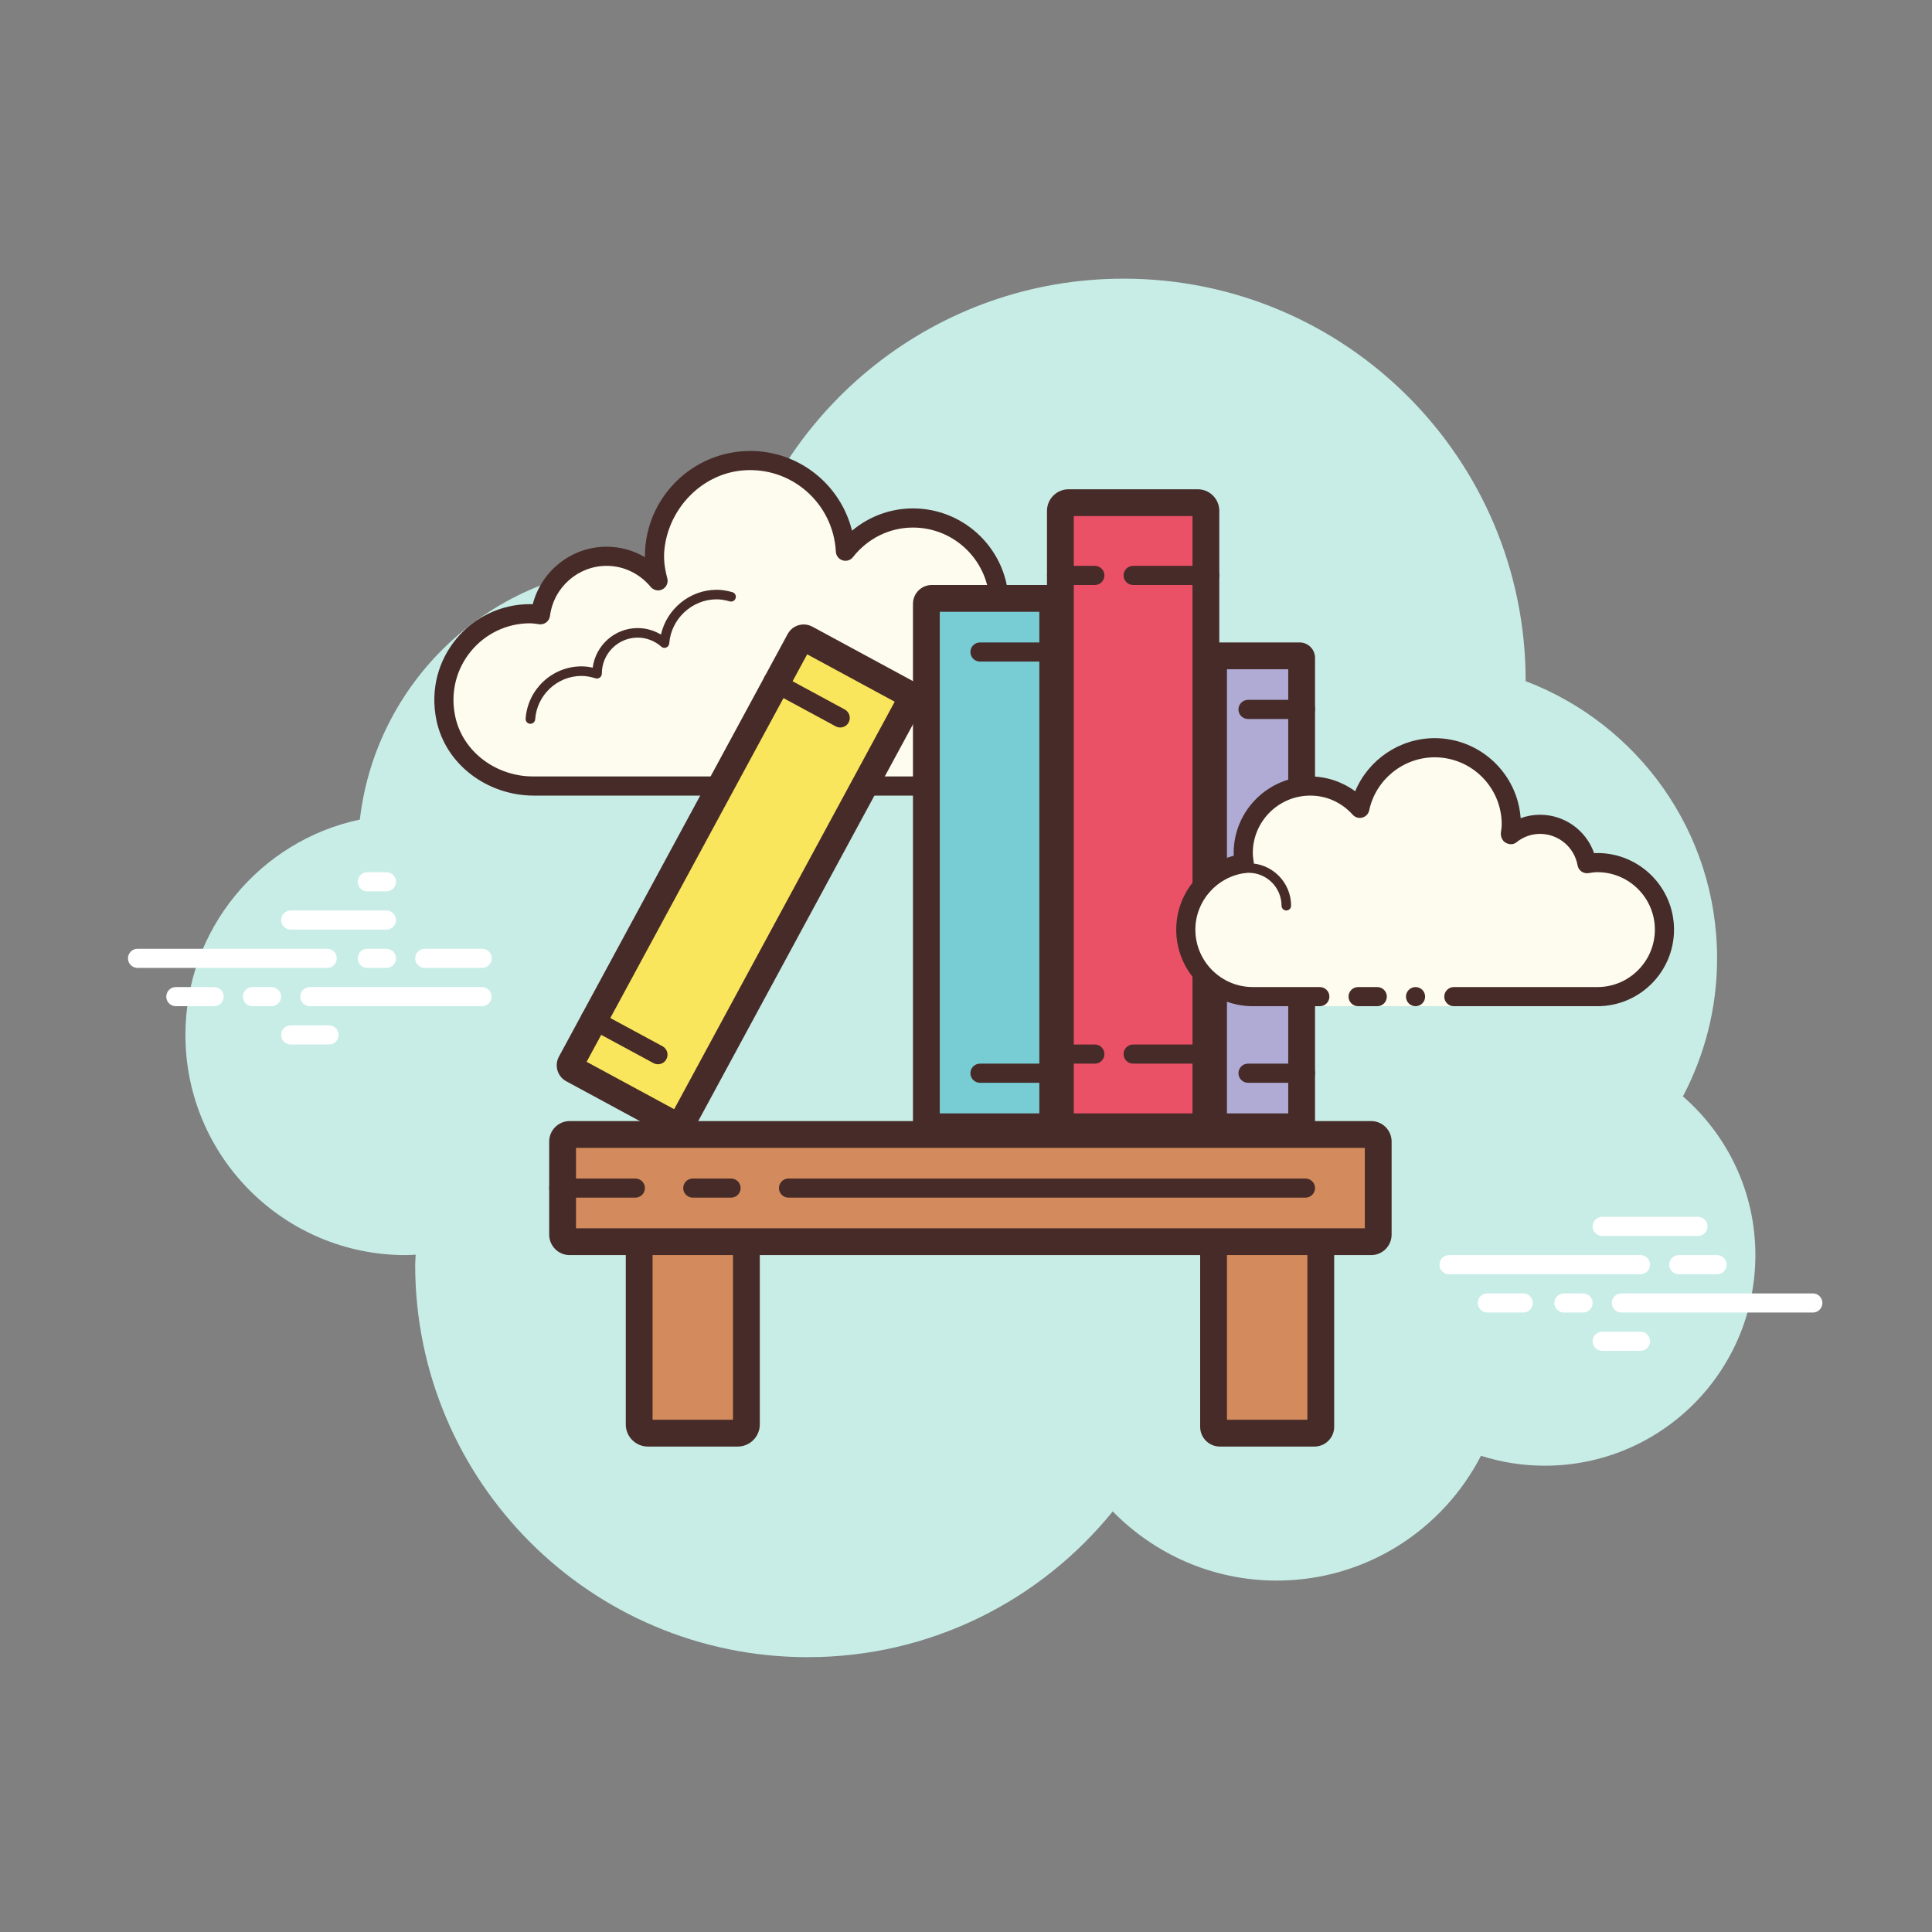 <svg width="111" height="111" viewBox="0 0 111 111" fill="none" xmlns="http://www.w3.org/2000/svg">
<rect x="0" y="0" width="111" height="111" fill="#808080" stroke="none"/>
<path d="M96.69 62.991C97.938 60.621 98.653 57.926 98.653 55.06C98.653 47.777 94.078 41.578 87.652 39.135C87.652 39.127 87.653 39.119 87.653 39.11C87.653 26.352 77.311 16.01 64.553 16.01C53.791 16.01 44.774 23.381 42.209 33.343C40.585 32.809 38.855 32.51 37.053 32.51C28.592 32.51 21.628 38.883 20.674 47.087C14.95 48.298 10.653 53.376 10.653 59.46C10.653 66.446 16.317 72.11 23.303 72.11C23.498 72.11 23.691 72.097 23.882 72.086C23.878 72.278 23.853 72.467 23.853 72.66C23.853 85.114 33.949 95.21 46.403 95.21C53.484 95.21 59.796 91.941 63.931 86.835C66.326 89.282 69.657 90.81 73.353 90.81C78.468 90.81 82.895 87.895 85.086 83.64C86.243 84.009 87.474 84.21 88.753 84.21C95.436 84.21 100.853 78.793 100.853 72.11C100.853 68.468 99.236 65.21 96.69 62.991Z" fill="#C7EDE6"/>
<path d="M18.798 55.61H7.903C7.599 55.61 7.353 55.364 7.353 55.06C7.353 54.756 7.599 54.51 7.903 54.51H18.798C19.102 54.51 19.348 54.756 19.348 55.06C19.348 55.364 19.103 55.61 18.798 55.61ZM22.203 55.61H21.102C20.799 55.61 20.552 55.364 20.552 55.06C20.552 54.756 20.799 54.51 21.102 54.51H22.203C22.506 54.51 22.753 54.756 22.753 55.06C22.753 55.364 22.507 55.61 22.203 55.61ZM27.693 57.81H17.802C17.499 57.81 17.253 57.563 17.253 57.26C17.253 56.956 17.499 56.71 17.802 56.71H27.693C27.996 56.71 28.243 56.956 28.243 57.26C28.243 57.563 27.996 57.81 27.693 57.81ZM15.602 57.81H14.502C14.199 57.81 13.953 57.563 13.953 57.26C13.953 56.956 14.199 56.71 14.502 56.71H15.602C15.906 56.71 16.152 56.956 16.152 57.26C16.152 57.563 15.907 57.81 15.602 57.81ZM12.303 57.81H10.102C9.799 57.81 9.553 57.563 9.553 57.26C9.553 56.956 9.799 56.71 10.102 56.71H12.303C12.606 56.71 12.852 56.956 12.852 57.26C12.852 57.563 12.607 57.81 12.303 57.81ZM18.902 60.01H16.703C16.399 60.01 16.152 59.764 16.152 59.46C16.152 59.156 16.399 58.91 16.703 58.91H18.902C19.206 58.91 19.453 59.156 19.453 59.46C19.453 59.764 19.206 60.01 18.902 60.01ZM22.203 50.11C22.008 50.11 21.297 50.11 21.102 50.11C20.799 50.11 20.552 50.356 20.552 50.66C20.552 50.964 20.799 51.21 21.102 51.21C21.297 51.21 22.008 51.21 22.203 51.21C22.506 51.21 22.753 50.964 22.753 50.66C22.753 50.356 22.506 50.11 22.203 50.11ZM22.203 52.31C22.008 52.31 16.897 52.31 16.703 52.31C16.399 52.31 16.152 52.556 16.152 52.86C16.152 53.163 16.399 53.41 16.703 53.41C16.897 53.41 22.008 53.41 22.203 53.41C22.506 53.41 22.753 53.163 22.753 52.86C22.753 52.556 22.506 52.31 22.203 52.31ZM27.703 54.51C27.508 54.51 24.597 54.51 24.402 54.51C24.099 54.51 23.852 54.756 23.852 55.06C23.852 55.364 24.099 55.61 24.402 55.61C24.597 55.61 27.508 55.61 27.703 55.61C28.006 55.61 28.253 55.364 28.253 55.06C28.253 54.756 28.006 54.51 27.703 54.51ZM94.252 73.21H83.252C82.949 73.21 82.703 72.963 82.703 72.66C82.703 72.356 82.949 72.11 83.252 72.11H94.252C94.556 72.11 94.802 72.356 94.802 72.66C94.802 72.963 94.556 73.21 94.252 73.21ZM98.653 73.21H96.453C96.149 73.21 95.903 72.963 95.903 72.66C95.903 72.356 96.149 72.11 96.453 72.11H98.653C98.956 72.11 99.203 72.356 99.203 72.66C99.203 72.963 98.956 73.21 98.653 73.21ZM104.153 75.41H93.153C92.849 75.41 92.603 75.163 92.603 74.86C92.603 74.556 92.849 74.31 93.153 74.31H104.153C104.456 74.31 104.703 74.556 104.703 74.86C104.703 75.163 104.457 75.41 104.153 75.41ZM90.953 75.41H89.853C89.549 75.41 89.302 75.163 89.302 74.86C89.302 74.556 89.549 74.31 89.853 74.31H90.953C91.256 74.31 91.502 74.556 91.502 74.86C91.502 75.163 91.256 75.41 90.953 75.41ZM87.515 75.41H85.453C85.149 75.41 84.903 75.163 84.903 74.86C84.903 74.556 85.149 74.31 85.453 74.31H87.515C87.819 74.31 88.065 74.556 88.065 74.86C88.065 75.163 87.819 75.41 87.515 75.41ZM97.552 71.01H92.052C91.749 71.01 91.502 70.763 91.502 70.46C91.502 70.156 91.749 69.91 92.052 69.91H97.552C97.856 69.91 98.103 70.156 98.103 70.46C98.103 70.763 97.857 71.01 97.552 71.01ZM94.252 77.61H92.052C91.749 77.61 91.502 77.364 91.502 77.06C91.502 76.756 91.749 76.51 92.052 76.51H94.252C94.556 76.51 94.802 76.756 94.802 77.06C94.802 77.364 94.556 77.61 94.252 77.61Z" fill="white"/>
<path d="M50.252 44.61H56.578C59.311 45.435 61.528 43.218 61.528 40.485C61.528 37.919 59.567 35.833 57.067 35.584C57.091 35.385 57.127 35.191 57.127 34.985C57.127 32.251 54.911 30.035 52.178 30.035C50.596 30.035 49.204 30.79 48.298 31.945C48.144 29.045 45.766 26.735 42.828 26.735C39.79 26.735 37.328 29.198 37.328 32.235C37.328 32.725 37.412 33.192 37.533 33.645C36.827 32.79 35.773 32.235 34.578 32.235C32.618 32.235 31.02 33.703 30.777 35.595C30.578 35.571 30.383 35.535 30.177 35.535C27.444 35.535 25.227 37.751 25.227 40.485C25.227 43.218 27.444 45.435 30.177 44.61H40.627H46.953V45.71H50.252V44.61Z" fill="#FDFCEF"/>
<path d="M43.103 25.91C39.767 25.91 37.053 28.624 37.053 31.96C37.053 31.977 37.053 31.994 37.053 32.012C36.391 31.621 35.634 31.41 34.853 31.41C32.839 31.41 31.101 32.797 30.609 34.715C30.558 34.712 30.506 34.71 30.453 34.71C27.044 34.71 24.349 37.827 25.071 41.362C25.599 43.948 28.029 45.71 30.669 45.71H46.816C47.119 45.71 47.366 45.464 47.366 45.16C47.366 44.856 47.119 44.61 46.816 44.61H30.626C28.514 44.61 26.57 43.2 26.148 41.131C25.57 38.304 27.726 35.81 30.453 35.81C30.582 35.81 30.706 35.829 30.83 35.845L30.985 35.866C31.009 35.869 31.031 35.87 31.054 35.87C31.324 35.87 31.562 35.667 31.598 35.39C31.808 33.747 33.208 32.51 34.853 32.51C35.827 32.51 36.748 32.951 37.384 33.72C37.492 33.85 37.649 33.92 37.809 33.92C37.895 33.92 37.98 33.9 38.06 33.858C38.289 33.741 38.405 33.478 38.339 33.228C38.163 32.568 38.117 32.052 38.177 31.524C38.441 29.185 40.332 27.224 42.678 27.027C45.485 26.791 47.876 28.928 48.023 31.698C48.035 31.927 48.188 32.124 48.407 32.193C48.462 32.211 48.518 32.219 48.575 32.219C48.739 32.219 48.9 32.144 49.006 32.008C49.855 30.929 51.11 30.31 52.453 30.31C54.88 30.31 56.853 32.283 56.853 34.71C56.853 34.839 56.834 34.963 56.818 35.087L56.797 35.242C56.779 35.39 56.821 35.537 56.914 35.653C57.006 35.768 57.141 35.842 57.288 35.856C59.875 36.114 61.734 38.528 61.142 41.208C60.693 43.246 58.751 44.61 56.663 44.61H50.116C49.812 44.61 49.566 44.856 49.566 45.16C49.566 45.464 49.812 45.71 50.116 45.71H56.647C59.361 45.71 61.826 43.836 62.274 41.158C62.782 38.119 60.795 35.416 57.95 34.844C57.952 34.8 57.953 34.755 57.953 34.71C57.953 31.677 55.486 29.21 52.453 29.21C51.16 29.21 49.931 29.668 48.952 30.49C48.294 27.846 45.914 25.91 43.103 25.91Z" fill="#472B29"/>
<path d="M41.178 33.885C39.635 33.885 38.308 34.984 37.974 36.46C37.57 36.216 37.109 36.085 36.64 36.085C35.318 36.085 34.223 37.072 34.052 38.36C33.829 38.311 33.617 38.285 33.409 38.285C31.727 38.285 30.317 39.605 30.199 41.291C30.189 41.442 30.302 41.573 30.454 41.584C30.461 41.584 30.467 41.584 30.474 41.584C30.617 41.584 30.738 41.473 30.748 41.329C30.846 39.931 32.014 38.834 33.409 38.834C33.66 38.834 33.926 38.88 34.22 38.974C34.245 38.982 34.27 38.985 34.294 38.985C34.355 38.985 34.415 38.963 34.466 38.925C34.536 38.874 34.578 38.784 34.578 38.696C34.578 37.558 35.503 36.633 36.64 36.633C37.132 36.633 37.614 36.818 37.995 37.153C38.046 37.199 38.111 37.223 38.176 37.223C38.211 37.223 38.245 37.216 38.278 37.202C38.375 37.163 38.441 37.073 38.449 36.969C38.561 35.547 39.759 34.433 41.176 34.433C41.404 34.433 41.643 34.471 41.926 34.551C41.951 34.559 41.978 34.562 42.003 34.562C42.123 34.562 42.231 34.481 42.266 34.362C42.308 34.215 42.223 34.063 42.077 34.022C41.747 33.929 41.459 33.885 41.178 33.885ZM56.449 35.535C54.991 35.535 53.69 36.522 53.288 37.935C53.246 38.082 53.331 38.234 53.477 38.275C53.502 38.283 53.528 38.286 53.552 38.286C53.672 38.286 53.782 38.207 53.816 38.086C54.151 36.908 55.234 36.086 56.448 36.086C56.577 36.086 56.701 36.102 56.824 36.118C56.837 36.12 56.85 36.122 56.863 36.122C56.996 36.122 57.115 36.02 57.133 35.883C57.154 35.732 57.049 35.594 56.898 35.574C56.752 35.553 56.602 35.535 56.449 35.535Z" fill="#472B29"/>
<path d="M37.224 82.34C36.947 82.34 36.723 82.116 36.723 81.839V71.182C36.723 70.905 36.947 70.68 37.224 70.68H42.381C42.658 70.68 42.883 70.905 42.883 71.182V81.839C42.883 82.116 42.658 82.34 42.381 82.34H37.224Z" fill="#D38B5D"/>
<path d="M42.113 71.45V81.57H37.493V71.45H42.113ZM42.382 69.91H37.225C36.523 69.91 35.953 70.48 35.953 71.181V81.838C35.953 82.54 36.523 83.11 37.225 83.11H42.382C43.083 83.11 43.653 82.54 43.653 81.838V71.181C43.653 70.48 43.083 69.91 42.382 69.91Z" fill="#472B29"/>
<path d="M70.087 82.34C69.885 82.34 69.723 82.177 69.723 81.976V71.044C69.723 70.843 69.885 70.68 70.087 70.68H75.519C75.72 70.68 75.883 70.843 75.883 71.044V81.976C75.883 82.177 75.72 82.34 75.519 82.34H70.087Z" fill="#D38B5D"/>
<path d="M75.113 71.45V81.57H70.493V71.45H75.113ZM75.519 69.91H70.087C69.461 69.91 68.953 70.418 68.953 71.044V81.976C68.953 82.602 69.461 83.11 70.087 83.11H75.519C76.145 83.11 76.653 82.602 76.653 81.976V71.044C76.653 70.418 76.145 69.91 75.519 69.91Z" fill="#472B29"/>
<path d="M38.932 64.674C38.887 64.674 38.844 64.663 38.803 64.642L32.9 61.446C32.813 61.399 32.781 61.324 32.768 61.285C32.756 61.244 32.744 61.162 32.791 61.075L45.934 36.792C45.992 36.686 46.095 36.649 46.176 36.649C46.221 36.649 46.264 36.66 46.304 36.681L52.208 39.876C52.341 39.948 52.39 40.115 52.318 40.248L39.174 64.531C39.116 64.636 39.011 64.674 38.932 64.674Z" fill="#F9E65C"/>
<path d="M46.374 37.593L51.404 40.316L38.733 63.727L33.703 61.005L46.374 37.593ZM46.175 35.877C45.804 35.877 45.445 36.075 45.256 36.424L32.112 60.708C31.838 61.214 32.026 61.848 32.533 62.122L38.437 65.318C38.596 65.404 38.765 65.444 38.933 65.444C39.304 65.444 39.663 65.246 39.852 64.898L52.996 40.613C53.27 40.107 53.081 39.472 52.574 39.198L46.671 36.003C46.512 35.918 46.342 35.877 46.175 35.877Z" fill="#472B29"/>
<path d="M53.534 64.739C53.362 64.739 53.223 64.6 53.223 64.428V34.691C53.223 34.519 53.362 34.379 53.534 34.379H60.17C60.342 34.379 60.482 34.519 60.482 34.691V64.427C60.482 64.599 60.342 64.738 60.17 64.738L53.534 64.739Z" fill="#78CDD4"/>
<path d="M59.713 35.15V63.97H53.993V35.15H59.713ZM60.172 33.61H53.534C52.937 33.61 52.453 34.094 52.453 34.691V64.427C52.453 65.026 52.937 65.51 53.534 65.51H60.172C60.769 65.51 61.253 65.026 61.253 64.429V34.691C61.253 34.094 60.769 33.61 60.172 33.61Z" fill="#472B29"/>
<path d="M69.841 64.74C69.776 64.74 69.725 64.688 69.725 64.624V37.798C69.725 37.733 69.777 37.681 69.841 37.681H74.667C74.732 37.681 74.784 37.734 74.784 37.798V64.624C74.784 64.689 74.731 64.74 74.667 64.74H69.841Z" fill="#AFABD4"/>
<path d="M74.013 38.45V63.97H70.493V38.45H74.013ZM74.666 36.91H69.84C69.35 36.91 68.953 37.307 68.953 37.797V64.623C68.953 65.113 69.35 65.51 69.84 65.51H74.666C75.156 65.51 75.553 65.113 75.553 64.623V37.797C75.553 37.307 75.156 36.91 74.666 36.91Z" fill="#472B29"/>
<path d="M61.395 64.739C61.135 64.739 60.923 64.528 60.923 64.267V29.351C60.923 29.092 61.134 28.879 61.395 28.879H68.811C69.07 28.879 69.283 29.091 69.283 29.351V64.267C69.283 64.527 69.072 64.739 68.811 64.739H61.395Z" fill="#EA5167"/>
<path d="M68.513 29.65V63.97H61.693V29.65H68.513ZM68.811 28.11H61.395C60.71 28.11 60.153 28.665 60.153 29.352V64.267C60.153 64.954 60.71 65.51 61.395 65.51H68.811C69.497 65.51 70.053 64.954 70.053 64.268V29.352C70.053 28.665 69.497 28.11 68.811 28.11Z" fill="#472B29"/>
<path d="M32.728 71.34C32.504 71.34 32.322 71.159 32.322 70.934V65.587C32.322 65.363 32.504 65.181 32.728 65.181H78.775C79 65.181 79.181 65.363 79.181 65.587V70.934C79.181 71.159 79 71.34 78.775 71.34H32.728Z" fill="#D38B5D"/>
<path d="M78.413 65.95V70.57H33.093V65.95H78.413ZM78.776 64.41H32.73C32.08 64.41 31.553 64.937 31.553 65.587V70.933C31.553 71.583 32.08 72.11 32.73 72.11H78.776C79.426 72.11 79.953 71.583 79.953 70.933V65.587C79.953 64.937 79.426 64.41 78.776 64.41Z" fill="#472B29"/>
<path d="M62.903 33.61H60.703C60.4 33.61 60.153 33.364 60.153 33.06C60.153 32.757 60.4 32.51 60.703 32.51H62.903C63.207 32.51 63.453 32.757 63.453 33.06C63.453 33.364 63.207 33.61 62.903 33.61Z" fill="#472B29"/>
<path d="M69.503 33.61H65.103C64.799 33.61 64.553 33.364 64.553 33.06C64.553 32.757 64.799 32.51 65.103 32.51H69.503C69.806 32.51 70.053 32.757 70.053 33.06C70.053 33.364 69.806 33.61 69.503 33.61Z" fill="#472B29"/>
<path d="M36.503 68.809H32.103C31.799 68.809 31.553 68.563 31.553 68.26C31.553 67.956 31.799 67.71 32.103 67.71H36.503C36.806 67.71 37.053 67.956 37.053 68.26C37.053 68.563 36.806 68.809 36.503 68.809Z" fill="#472B29"/>
<path d="M42.003 68.809H39.803C39.499 68.809 39.253 68.563 39.253 68.26C39.253 67.956 39.499 67.71 39.803 67.71H42.003C42.306 67.71 42.553 67.956 42.553 68.26C42.553 68.563 42.306 68.809 42.003 68.809Z" fill="#472B29"/>
<path d="M75.003 68.809H45.303C44.999 68.809 44.753 68.563 44.753 68.26C44.753 67.956 44.999 67.71 45.303 67.71H75.003C75.306 67.71 75.553 67.956 75.553 68.26C75.553 68.563 75.306 68.809 75.003 68.809Z" fill="#472B29"/>
<path d="M62.903 61.11H60.703C60.4 61.11 60.153 60.864 60.153 60.56C60.153 60.257 60.4 60.01 60.703 60.01H62.903C63.207 60.01 63.453 60.257 63.453 60.56C63.453 60.864 63.207 61.11 62.903 61.11Z" fill="#472B29"/>
<path d="M69.503 61.11H65.103C64.799 61.11 64.553 60.864 64.553 60.56C64.553 60.257 64.799 60.01 65.103 60.01H69.503C69.806 60.01 70.053 60.257 70.053 60.56C70.053 60.864 69.806 61.11 69.503 61.11Z" fill="#472B29"/>
<path d="M60.703 38.01H56.303C55.999 38.01 55.753 37.764 55.753 37.46C55.753 37.156 55.999 36.91 56.303 36.91H60.703C61.007 36.91 61.253 37.156 61.253 37.46C61.253 37.764 61.007 38.01 60.703 38.01Z" fill="#472B29"/>
<path d="M48.273 41.797C48.184 41.797 48.095 41.775 48.011 41.73L44.14 39.636C43.874 39.492 43.774 39.157 43.919 38.89C44.063 38.621 44.399 38.525 44.665 38.669L48.536 40.763C48.802 40.907 48.902 41.242 48.757 41.509C48.658 41.694 48.468 41.797 48.273 41.797Z" fill="#472B29"/>
<path d="M37.801 61.145C37.712 61.145 37.623 61.123 37.539 61.078L33.67 58.985C33.403 58.841 33.303 58.506 33.449 58.239C33.593 57.971 33.927 57.875 34.194 58.018L38.064 60.111C38.33 60.255 38.43 60.59 38.285 60.857C38.185 61.042 37.995 61.145 37.801 61.145Z" fill="#472B29"/>
<path d="M75.003 41.309H71.703C71.4 41.309 71.153 41.063 71.153 40.76C71.153 40.456 71.4 40.209 71.703 40.209H75.003C75.307 40.209 75.553 40.456 75.553 40.76C75.553 41.063 75.307 41.309 75.003 41.309Z" fill="#472B29"/>
<path d="M75.003 62.21H71.703C71.4 62.21 71.153 61.964 71.153 61.66C71.153 61.356 71.4 61.11 71.703 61.11H75.003C75.307 61.11 75.553 61.356 75.553 61.66C75.553 61.964 75.307 62.21 75.003 62.21Z" fill="#472B29"/>
<path d="M60.703 62.21H56.303C55.999 62.21 55.753 61.964 55.753 61.66C55.753 61.356 55.999 61.11 56.303 61.11H60.703C61.007 61.11 61.253 61.356 61.253 61.66C61.253 61.964 61.007 62.21 60.703 62.21Z" fill="#472B29"/>
<path d="M75.828 57.26C75.828 57.26 74.104 57.26 71.978 57.26C69.852 57.26 68.128 55.536 68.128 53.41C68.128 51.451 69.596 49.853 71.488 49.609C71.458 49.413 71.428 49.216 71.428 49.01C71.428 46.884 73.152 45.16 75.278 45.16C76.413 45.16 77.423 45.66 78.127 46.441C78.549 44.453 80.313 42.96 82.428 42.96C84.858 42.96 86.828 44.93 86.828 47.36C86.828 47.57 86.795 47.771 86.766 47.974C87.237 47.595 87.828 47.36 88.478 47.36C89.829 47.36 90.947 48.336 91.178 49.62C91.375 49.59 91.572 49.56 91.778 49.56C93.904 49.56 95.628 51.284 95.628 53.41C95.628 55.536 93.904 57.26 91.778 57.26C89.652 57.26 83.528 57.26 83.528 57.26V57.81H75.828V57.26Z" fill="#FDFCEF"/>
<path d="M73.903 52.31C74.055 52.31 74.178 52.187 74.178 52.035C74.178 50.69 73.084 49.596 71.739 49.596C71.701 49.605 70.928 49.594 70.37 49.745C70.224 49.785 70.137 49.935 70.177 50.082C70.216 50.229 70.367 50.316 70.513 50.275C71.002 50.143 71.723 50.143 71.737 50.145C72.78 50.145 73.628 50.994 73.628 52.035C73.628 52.187 73.752 52.31 73.903 52.31ZM81.328 56.71C81.183 56.71 81.043 56.768 80.939 56.871C80.836 56.974 80.778 57.114 80.778 57.26C80.778 57.406 80.836 57.546 80.939 57.649C81.043 57.752 81.183 57.81 81.328 57.81C81.474 57.81 81.614 57.752 81.717 57.649C81.82 57.546 81.878 57.406 81.878 57.26C81.878 57.114 81.82 56.974 81.717 56.871C81.614 56.768 81.474 56.71 81.328 56.71Z" fill="#472B29"/>
<path d="M71.978 57.81H75.828C76.132 57.81 76.378 57.563 76.378 57.26C76.378 56.956 76.132 56.71 75.828 56.71H71.978C70.159 56.71 68.678 55.229 68.678 53.41C68.678 51.764 69.916 50.365 71.558 50.155C71.705 50.135 71.838 50.058 71.927 49.939C72.017 49.821 72.054 49.671 72.031 49.525C72.006 49.355 71.978 49.186 71.978 49.01C71.978 47.191 73.459 45.71 75.278 45.71C76.213 45.71 77.08 46.1 77.719 46.81C77.856 46.963 78.072 47.028 78.269 46.973C78.469 46.919 78.622 46.758 78.665 46.556C79.04 44.791 80.623 43.51 82.428 43.51C84.551 43.51 86.278 45.237 86.278 47.36C86.278 47.517 86.255 47.668 86.233 47.82C86.201 48.043 86.302 48.301 86.499 48.414C86.696 48.526 86.935 48.544 87.111 48.403C87.512 48.08 87.984 47.91 88.478 47.91C89.541 47.91 90.449 48.67 90.637 49.718C90.69 50.012 90.963 50.209 91.263 50.164C91.433 50.137 91.602 50.11 91.778 50.11C93.597 50.11 95.078 51.59 95.078 53.41C95.078 55.229 93.597 56.71 91.778 56.71H83.528C83.225 56.71 82.978 56.956 82.978 57.26C82.978 57.563 83.225 57.81 83.528 57.81H91.778C94.205 57.81 96.178 55.837 96.178 53.41C96.178 50.983 94.205 49.01 91.778 49.01C91.713 49.01 91.65 49.012 91.587 49.017C91.131 47.712 89.896 46.81 88.478 46.81C88.094 46.81 87.72 46.877 87.366 47.008C87.184 44.442 85.04 42.41 82.428 42.41C80.414 42.41 78.615 43.65 77.86 45.461C77.112 44.913 76.208 44.61 75.278 44.61C72.852 44.61 70.878 46.583 70.878 49.01C70.878 49.063 70.879 49.114 70.882 49.166C68.965 49.659 67.578 51.396 67.578 53.41C67.578 55.837 69.552 57.81 71.978 57.81Z" fill="#472B29"/>
<path d="M78.028 56.71C78.203 56.71 78.954 56.71 79.129 56.71C79.432 56.71 79.678 56.956 79.678 57.26C79.678 57.563 79.432 57.81 79.129 57.81C78.954 57.81 78.203 57.81 78.028 57.81C77.725 57.81 77.478 57.563 77.478 57.26C77.478 56.956 77.725 56.71 78.028 56.71Z" fill="#472B29"/>
</svg>
